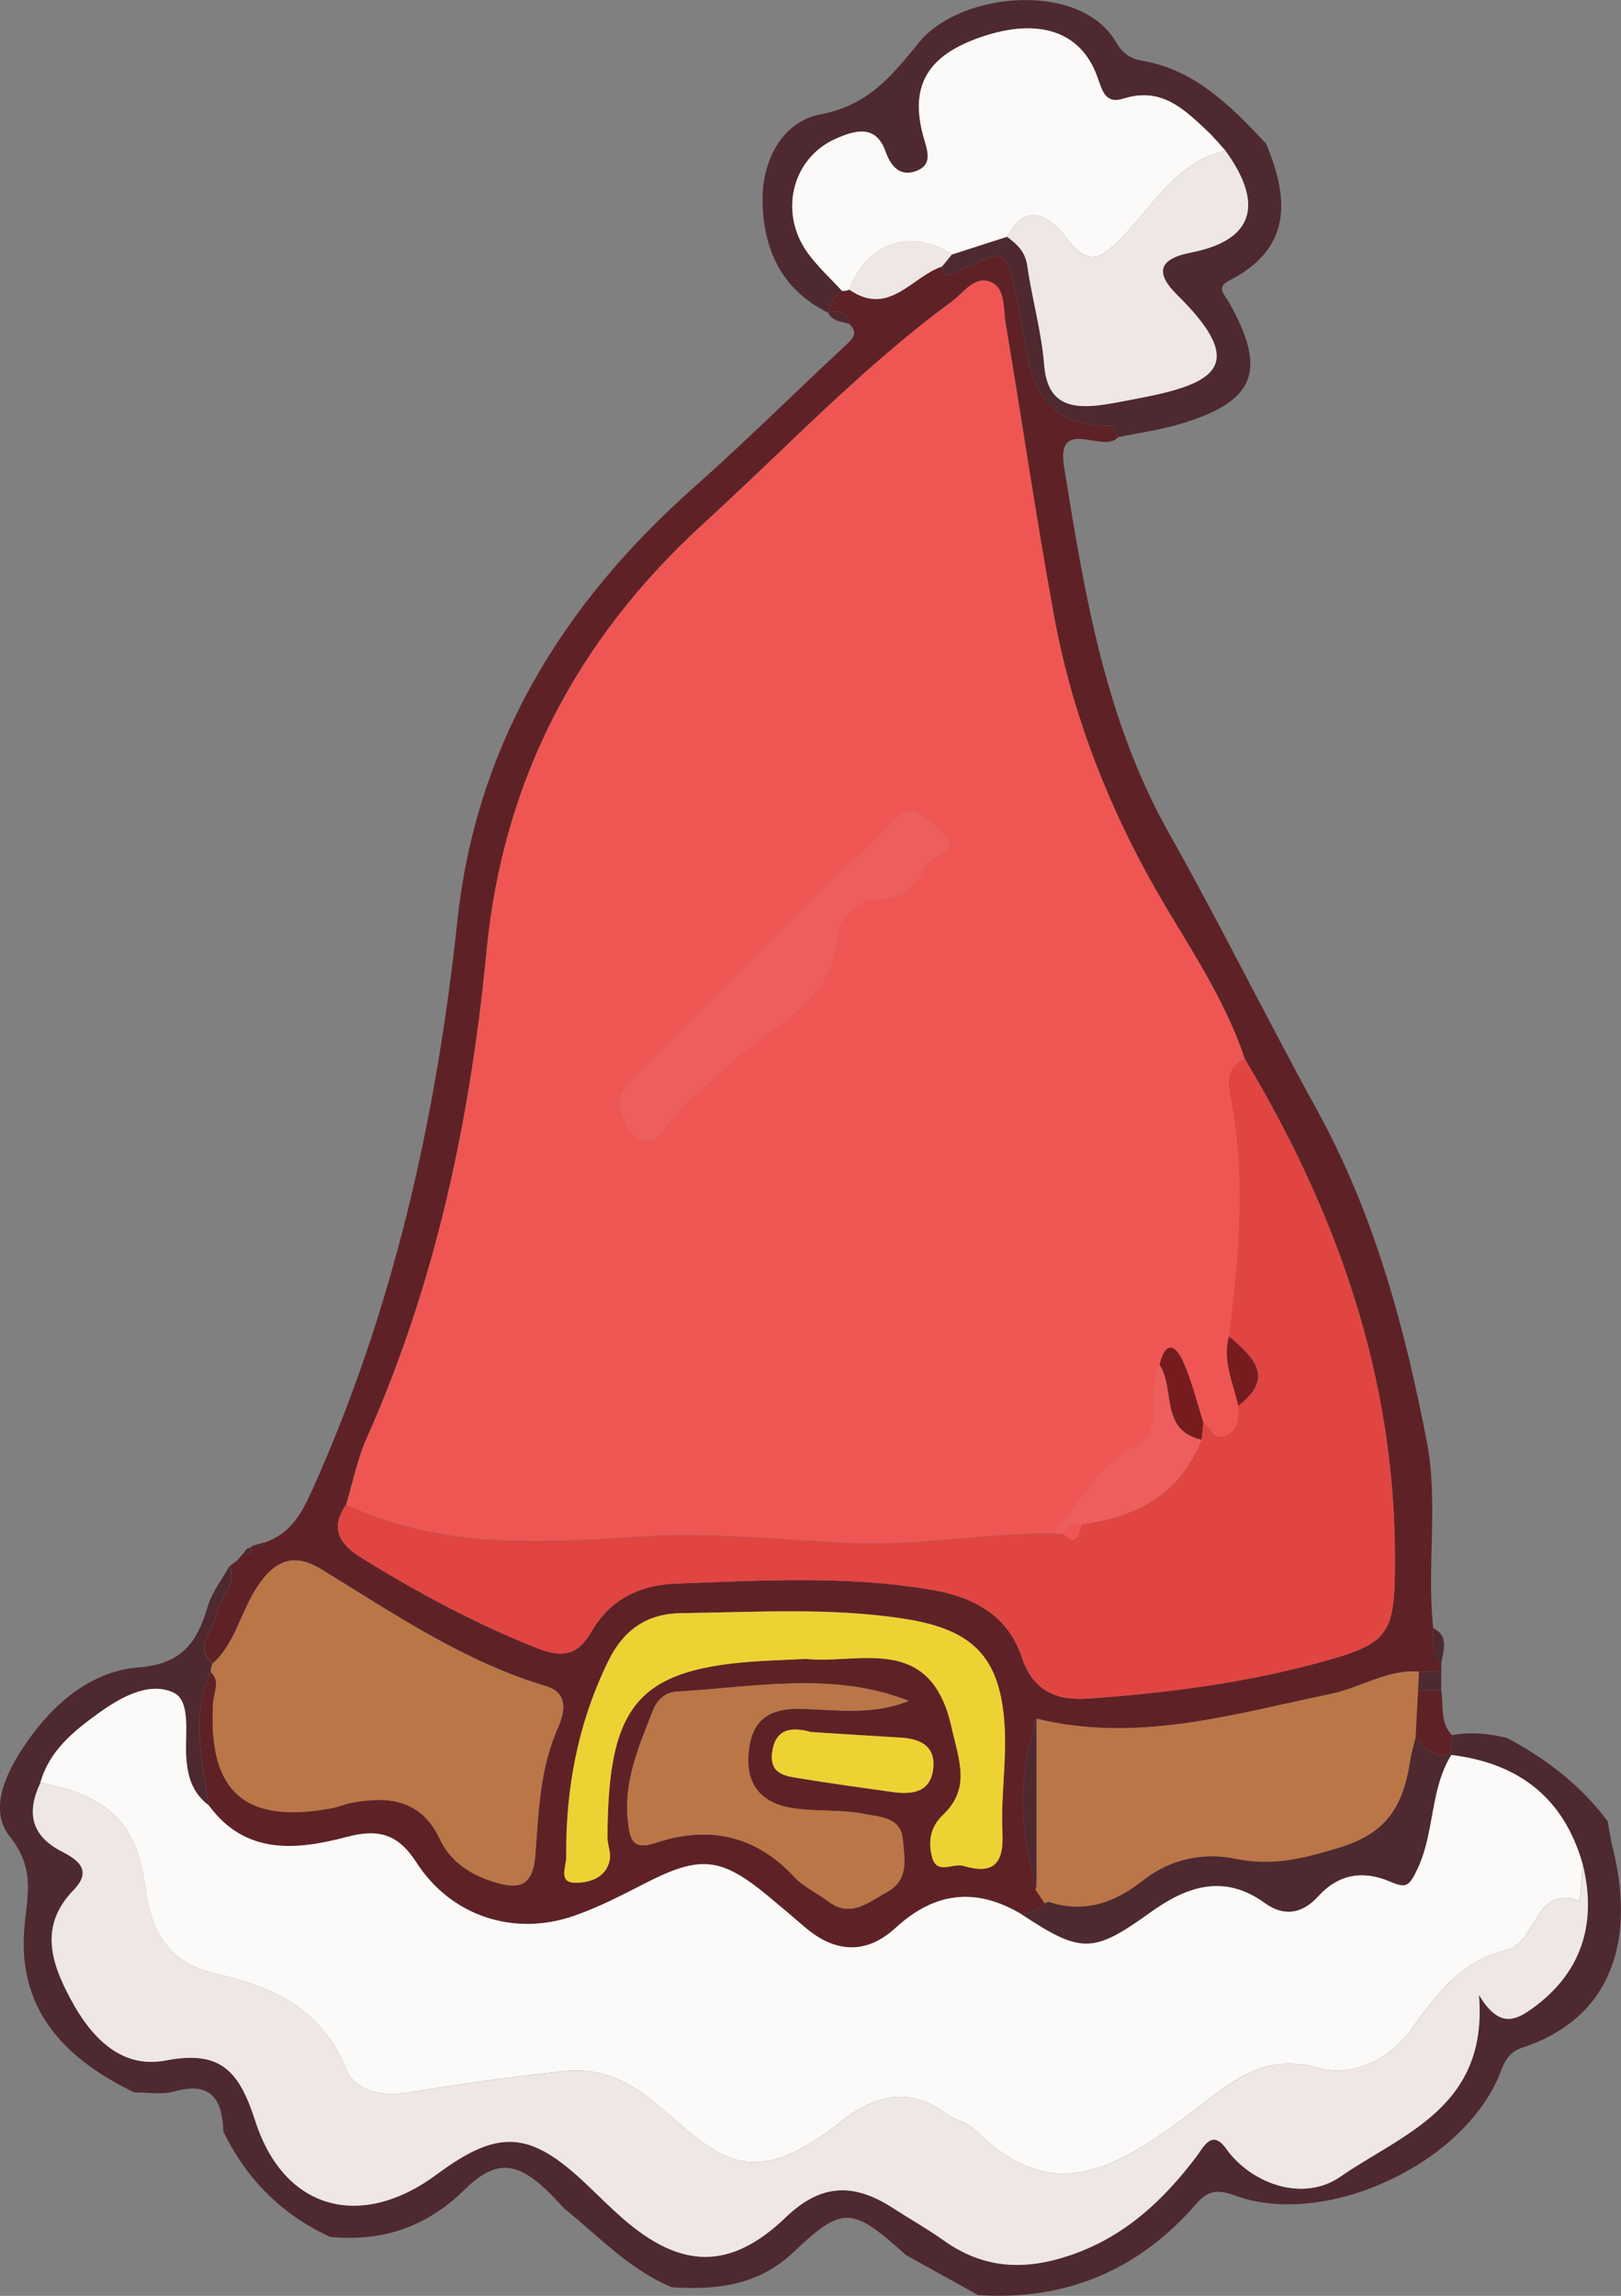 <?xml version="1.0" encoding="UTF-8"?><svg id="uuid-55084845-4c23-40fd-9eba-403d742cc17c" xmlns="http://www.w3.org/2000/svg" viewBox="0 0 384.91 545"><rect x="0" y="0" width="384.91" height="545" fill="#808080" stroke="none"/><path d="m63.13,366.07c5.8-2.11,8.41-6.6,10.9-12.12,19.46-43.16,29.58-88.54,34.59-135.45,4.45-41.64,24.92-75.09,55.95-102.62,12.33-10.94,24.04-22.57,36.11-33.8,1.75-1.63,3.29-2.93,1-5.17-.63-2.85-2.51-3.38-5.04-2.71l.68-.47s-.65.51-.65.51c.58-2.05,1.17-4.1,3.24-5.23.61.09,1.19,0,1.75-.26,9.42,6.56,14.82-3.09,22.01-5.47.56,2.81,1.86,2.12,3.83,1.16,11.8-5.82,11.25-5.55,14.09,7.12,2.88,12.88,1.53,29.85,22.4,29.5.48,0,1,1.78,1.5,2.73-3.38,4.07-14.79-5.22-12.82,7.05,4.8,29.93,9.74,60.01,24.88,86.89,12.19,21.65,23.17,43.93,35.13,65.67,13.58,24.69,20.76,51.19,26.07,78.56,2.89,14.88-.04,29.7,1.57,44.47.17,2.87-.74,6,1.94,8.29-.01.73-.03,1.45-.04,2.18-1.76-.04-3.52-.07-5.27-.11-7.59-.53-13.93,3.87-21.02,5.33-23.05,4.77-45.89,11.76-69.83,5.85-4.29,13.28-4.26,26.55.02,39.83l-.24.75c.73,1.08,1.46,2.17,2.2,3.25l.73-.39c-1.67,1.88-3.81,2.76-6.28,2.95-10.75-6.37-20.52-5.3-29.82,3.25-7.01,6.45-14.46,5.99-21.62-.19-2.77-2.39-5.57-4.75-8.38-7.09-11.52-9.59-16.38-10.03-29.63-3.21-5.5,2.83-11.05,5.7-16.87,7.7-14.28,4.92-29.12-.02-37.3-12.69-4.25-6.58-8.73-8.15-16.49-6.1-11.8,3.12-24.05,4.47-32.81-7.46-1.52-10.59-4.46-21.21.45-31.71,2.37,2.24.72,4.81.57,7.24-1.32,21.24,7.55,29.08,28.42,25.07,1.43-.27,2.79-.93,4.22-1.2,8.93-1.69,16.74-.93,21.24,8.67,2.45,5.22,7.14,8.3,12.55,10.01,5.69,1.8,9.45,1.67,10.07-6.38.75-9.67,1-19.54,4.87-28.97.86-2.09,4.55-8.99-2.31-11.04-19.59-5.84-36.24-17.27-53.39-27.76-6.8-4.15-11.31-1.89-15.43,4.52-3.73,5.81-4.99,13.02-10.33,17.85-4.76-4.07.13-7.65.74-11.36.65-3.97,5.18-6.93,3.22-11.69.58-.45,1.16-.9,1.74-1.35,0,0,.54.4.54.4l-.43-.5c.6-.67,1.2-1.34,1.8-2.01,1.51,1.08,1.63.34,1.3-.99,0,0,.62-.48.62-.48,1.28.64,2.27.25,3.08-.83Zm232.44-114.73c-4.22-12.63-11.38-23.76-18.16-35.05-13.14-21.89-22.61-45.23-27.19-70.34-4.2-23.05-7.58-46.25-11.47-69.36-.58-3.44.04-8.22-3.58-9.67-3.77-1.52-6.35,2.59-9.24,4.71-21.32,15.69-39.45,34.92-58.91,52.69-29.98,27.37-47.57,60.91-51.48,101.4-3.86,40-12.05,78.88-28.51,115.78-2.21,4.95-3.25,10.43-4.83,15.67-3.94,5.64-1.59,9.41,3.54,12.58,13.42,8.29,27.21,15.76,41.95,21.55,5.83,2.29,9.51,1.68,12.7-3.9,4.35-7.61,11.45-11.17,20.05-11.47,20.48-.73,40.98-2.02,61.38,1.58,9.76,1.72,17.62,6.3,20.76,15.79,2.79,8.42,8.52,10.43,15.98,9.9,18.27-1.28,36.45-3.62,54.14-8.38,17.56-4.73,18.55-6.53,18.53-25.3-.06-42.94-13.83-81.78-35.67-118.17Zm-104.23,142.45c12.49,1.36,29.58-6.28,34.58,16.14,1.75,7.86,4.68,14.53-2.01,20.88-3.1,2.94-3.54,6.45-2.59,10.04,1.13,4.28,4.93,1.35,7.42,2.08,7.12,2.11,9.64-.45,9.28-7.9-.4-8.36,1.02-16.81.53-25.16-.97-16.74-7.65-23.16-24.22-25.67-17.5-2.65-35.03-1.48-52.57-1.27-8.16.1-13.7,3.99-17.28,11.28-7.22,14.72-10.2,30.31-10.03,46.57.02,2.2-1.92,6.05,1.95,6.14,3.31.07,7.48-.98,8.38-5.4.34-1.69-.55-3.59-.54-5.39.14-32.91,7.73-40.78,40.45-42.03,1.83-.07,3.65-.17,6.64-.31Zm24.42,9.96c-18.18-7.1-36.65-3.21-55.05-2.19-2.95.17-4.78,2.21-5.69,4.55-3.28,8.42-6.98,16.71-5.92,26.23.5,4.5,1.2,6.9,6.57,5.13,12.55-4.15,23.65-1.9,32.93,8.08,2.19,2.35,5.36,3.77,7.98,5.76,5.41,4.12,9.51.29,13.93-2.09,5.52-2.96,4.23-8.14,3.86-12.64-.43-5.26-5.65-5.28-9.18-5.98-5.33-1.06-10.94-.56-16.36-1.28-7.59-1.02-11.85-5.14-11.06-13.39.74-7.72,4.92-10.49,12.5-10.27,8.47.24,17.11,1.56,25.5-1.9Zm-23.29,7.39c-4.93-1.37-8.42-.5-9.13,4.83-.72,5.4,3.47,5.69,6.99,6.27,7.18,1.18,14.39,2.14,21.59,3.17,4.81.68,9.19.05,9.69-5.82.44-5.15-3.17-6.83-7.73-7.09-7.28-.42-14.56-.91-21.42-1.34Z" style="fill:#5e2226; stroke-width:0px;"/><path d="m54.46,371.84c1.96,4.77-2.57,7.73-3.22,11.69-.61,3.72-5.5,7.29-.74,11.36-.31.62-.46,1.28-.46,1.98-4.91,10.5-1.97,21.12-.45,31.71-3.99-3.07-5.15-6.93-5.39-12.1-.23-5,1.13-12.74-2.97-14.67-5.84-2.74-12.63,1.12-18,5-5.88,4.25-11.53,8.86-13.63,16.33-3.35,7.01-2.35,12.55,5.06,16.37,3.76,1.93,7.38,4.44,2.81,9.13-8.32,8.55-5.33,17.38-.58,26.15,4.83,8.92,11.91,16.36,22.48,14.31,13.2-2.56,17.47,2.72,21.26,14.46,6.84,21.17,25.15,25.85,43.04,12.6,14.66-10.87,22.09-10.42,35.38,2.16,2.93,2.77,5.76,5.63,8.8,8.28,13.77,12.01,25.48,12.45,38.75-.3,8.58-8.23,16.41-7.99,25.46-2.13,3.99,2.58,8.15,4.92,12.02,7.67,9.46,6.74,19.23,7.21,30.15,3.46,12.8-4.39,21.85-12.89,29.75-23.26,1.76-2.31,3.71-6.82,7.19-1.94,5.85,8.2,18.17,12.78,27.11,6.58,14.64-10.15,35.13-16.43,32.87-43.13,4.6,7.61,8.27,6.36,12.53,3.31,11.47-8.18,15.7-19.78,12.11-34.39-4.49-15.76-15.25-23.95-31.22-25.88,0,0-.32-.34-.32-.34.19-1.45.37-2.89.55-4.34,4.38-.87,8.69-.38,12.98.62,9.35,4.96,17.59,11.25,23.96,19.81.4,2.14.69,4.31,1.22,6.42,5.02,20.04,1.1,39.89-21.54,47.34-3.84,1.26-4.39,4.21-5.73,7.24-9.31,21.06-41.5,35.53-62.45,27.84-4.19-1.54-6.43-1.22-9.31,2.1-13.61,15.67-30.89,22.9-51.68,21.53-5.71-3.16-11.41-6.33-17.12-9.49-12.72-11.46-15-11.86-26.6-.8-8.46,8.07-18.33,9.09-29,8.44-10.08-4.19-17.41-12.14-25.68-18.81-9.77-11-15.2-12.55-23.54-4.36-9.16,8.99-19.52,12.34-31.85,11.23-11.52-5.22-19.85-13.68-25.41-24.96-.25-7.6-2.82-12.07-11.66-9.59-2.94.83-6.3.2-9.46.25-15.96-7.66-27.38-19.02-26.23-37.9.5-8.19,3.13-14.69-3.42-22.92-5.49-6.9-.11-16.71,5.35-24.09,6.38-8.62,14.99-15.2,25.24-15.99,10.41-.8,13.95-6.01,16.45-14.46,1-3.39,3.38-6.38,5.13-9.55Z" style="fill:#4e2930; stroke-width:0px;"/><path d="m300.58,33.99c5.55,13.11,6.29,24.95-8.67,32.59-3.3,1.69-1.13,3.32-.11,5.14,9.15,16.28,6.37,23.51-11.34,28.86-4.87,1.47-9.97,2.16-14.97,3.21-.5-.95-1.01-2.74-1.5-2.73-20.88.35-19.52-16.62-22.4-29.5-2.83-12.67-2.29-12.94-14.09-7.12-1.97.97-3.27,1.65-3.83-1.16.78-.96,1.56-1.91,2.34-2.87,4.37-1.4,8.73-2.8,13.1-4.21,2.38,1.74,4.32,3.52,4.81,6.86,1.14,7.9,3.39,15.69,4.02,23.61.68,8.44,5.34,10.33,12.42,9.59,3.26-.34,6.47-1.06,9.7-1.66,18.49-3.47,26.52-7.79,9.43-24.62-4.99-4.91-4.8-8.46,3.27-10.03,14.79-2.87,17.51-11.31,8.26-24.12-.56-.63-1.12-1.27-1.68-1.9l-1.87-2.05c-5.81-5.45-11.29-11.44-20.68-8.48-4.36,1.38-5.02-1.76-6.27-5.22-3.88-10.75-13.87-13.99-27.3-9.48-12.97,4.36-17.27,11.61-14.01,23.59.84,3.1,2.57,6.81-1.78,8.35-3.74,1.32-5.9-1.08-7.19-4.71-2.31-6.5-7.33-4.96-11.73-3.03-10.55,4.63-13.69,17.74-6.61,27.31,2.34,3.17,5.31,5.89,7.99,8.81-2.07,1.13-2.66,3.18-3.24,5.23-11.06-5.48-15.45-15.05-15.58-26.7-.11-9.68,4.87-18.7,13.63-20.37,11.56-2.21,16.88-8.99,23.63-17.23,9.75-11.9,38.34-14.6,46.75.19,1.29,2.27,3.17,3.76,6.01,4.25,12.7,2.15,21.17,10.8,29.47,19.62Z" style="fill:#4e2930; stroke-width:0px;"/><path d="m196.64,74.2c2.53-.67,4.41-.14,5.04,2.71-1.82-.64-4.04-.54-5.04-2.71Z" style="fill:#4e2930; stroke-width:0px;"/><path d="m56.32,370.39l.43.5s-.54-.39-.54-.4c0,0,.11-.1.11-.1Z" style="fill:#4e2930; stroke-width:0px;"/><path d="m63.13,366.07c-.81,1.09-1.8,1.48-3.08.83,1.03-.28,2.05-.56,3.08-.83Z" style="fill:#4e2930; stroke-width:0px;"/><path d="m59.42,367.38c.33,1.33.21,2.07-1.3.99.25-.58.68-.91,1.3-.99Z" style="fill:#4e2930; stroke-width:0px;"/><path d="m82.21,357.16c1.58-5.23,2.62-10.71,4.83-15.66,16.46-36.9,24.65-75.78,28.51-115.78,3.9-40.49,21.5-74.03,51.48-101.4,19.46-17.76,37.59-37,58.91-52.69,2.89-2.12,5.47-6.23,9.24-4.71,3.62,1.46,3,6.24,3.58,9.67,3.89,23.11,7.26,46.31,11.47,69.36,4.58,25.11,14.04,48.45,27.19,70.34,6.78,11.29,13.94,22.42,18.15,35.05-3.92,1.62-4.11,5.15-3.47,8.32,3.86,19.22,2.14,38.38-.26,57.55-1.61,5.81,1.03,11.05,2.2,16.49.05,2.95.03,6.06-3.31,7.25-2.72.96-3.27-2.25-4.99-3.31-1.54-4.76-2.72-9.67-4.71-14.23-1.88-4.3-4.31-5.2-5.68.53-3.4,6.13,1.69,15.57-5.82,19.44-9.21,4.75-13.05,13.71-19.46,20.6-16.06-.16-31.92,3.01-48.07,2.27-16.39-.75-33.04-2.62-49.12-1.59-24.33,1.57-47.93,3.09-70.66-7.53Zm71.27-86.12c2.14.21,2.92-1.16,4.05-2.77,4.35-6.2,10.46-10.67,15.87-15.79,9.66-9.12,24.87-14.29,25.62-31.35.12-2.84,5.55-7.82,8.34-7.69,6.76.31,9.93-2.65,12.55-7.9,1.51-3.02,10.32-3.01,1.87-9.85-5.81-4.71-7.11-4.02-11.09.55-4.26,4.9-9.5,8.93-14.14,13.52-15.29,15.14-30.49,30.38-45.73,45.56-2.69,2.68-5.15,5.38-3.01,9.54,1.32,2.57,2.26,5.5,5.67,6.18Z" style="fill:#ef5653; stroke-width:0px;"/><path d="m344.58,416.6c15.96,1.93,26.73,10.12,31.22,25.88-.23,2.91-.47,5.82-.7,8.73-11-4.03-9.75,10.08-17.85,11.87-9.83,2.18-16.27,10.36-22.09,18.57-5.32,7.5-14.17,11.47-22.1,9.22-13.05-3.7-20.74,3.43-29.35,9.98-21.13,16.07-34.64,21.93-52.36,4.61-1.76-1.72-4.68-2.19-6.69-3.72-8.53-6.54-17.21-4.21-24.24,1.36-21.56,17.1-28.61,10.14-43.6-2.89-6.88-5.98-13.94-9.49-22.71-8.58-12.3,1.27-24.56,3.02-36.75,5.04-6.45,1.07-12.95-.01-15.2-5.63-5.66-14.14-17.55-19.49-30.38-22.37-11.96-2.68-15.81-10.02-17.24-20.56-2.07-15.28-8.61-21.74-24.95-24.96,2.11-7.47,7.75-12.08,13.63-16.33,5.37-3.89,12.16-7.75,18-5,4.1,1.92,2.74,9.67,2.97,14.67.24,5.17,1.4,9.02,5.39,12.1,8.76,11.93,21.01,10.58,32.81,7.46,7.75-2.05,12.24-.49,16.49,6.1,8.18,12.67,23.02,17.61,37.3,12.69,5.82-2.01,11.37-4.88,16.87-7.7,13.25-6.81,18.11-6.38,29.63,3.21,2.81,2.34,5.61,4.7,8.38,7.09,7.16,6.18,14.62,6.64,21.62.19,9.3-8.55,19.06-9.62,29.82-3.25,14.23,9.43,17.07,9.36,30.64-.41,8.58-6.18,17.43-9.27,27.19-2.22,4.6,3.33,8.94,2.52,12.68-1.61,4.82-5.31,10.69-6.19,16.98-3.51,3.85,1.64,4.56,1.28,6.59-3.03,4.1-8.72,2.91-18.76,7.99-26.98Z" style="fill:#fcfaf9; stroke-width:0px;"/><path d="m291.82,317.22c2.41-19.17,4.12-38.32.26-57.55-.64-3.17-.44-6.7,3.47-8.32,21.84,36.39,35.62,75.23,35.68,118.17.02,18.77-.97,20.57-18.53,25.3-17.68,4.76-35.87,7.1-54.14,8.38-7.45.52-13.19-1.49-15.98-9.9-3.15-9.49-11-14.07-20.76-15.79-20.4-3.6-40.89-2.31-61.38-1.58-8.6.31-15.7,3.86-20.05,11.47-3.19,5.58-6.87,6.19-12.7,3.9-14.74-5.79-28.53-13.26-41.95-21.55-5.13-3.17-7.48-6.95-3.54-12.58,22.73,10.62,46.32,9.1,70.65,7.53,16.08-1.04,32.74.84,49.12,1.59,16.15.74,32.01-2.43,48.08-2.27.74.02,1.47.04,2.21.06,3.44,3.18,3.91.28,4.57-2.23,13.02-1.67,23.35-7.17,28.45-20.07.15-1.37.3-2.74.45-4.11,1.72,1.06,2.26,4.27,4.98,3.3,3.34-1.18,3.36-4.3,3.31-7.25,8.88-6.78,3.43-11.65-2.2-16.49Z" style="fill:#e04542; stroke-width:0px;"/><path d="m50.05,396.88c0-.7.15-1.36.46-1.98,5.34-4.83,6.6-12.04,10.33-17.85,4.12-6.42,8.63-8.68,15.43-4.52,17.16,10.48,33.8,21.92,53.39,27.76,6.87,2.05,3.17,8.95,2.31,11.04-3.87,9.43-4.12,19.3-4.87,28.97-.62,8.05-4.38,8.18-10.07,6.38-5.41-1.71-10.1-4.79-12.55-10.01-4.5-9.6-12.31-10.36-21.24-8.67-1.43.27-2.79.93-4.22,1.2-20.87,4.01-29.74-3.83-28.42-25.07.15-2.43,1.81-5-.57-7.24Z" style="fill:#ba7647; stroke-width:0px;"/><path d="m239.12,56.21c-4.37,1.4-8.73,2.8-13.1,4.21-9.58-6.44-20.3-2.77-24.36,8.34-.56.26-1.14.35-1.75.26-2.68-2.92-5.65-5.64-7.99-8.81-7.08-9.58-3.94-22.68,6.61-27.31,4.4-1.93,9.42-3.48,11.73,3.03,1.29,3.63,3.45,6.03,7.19,4.71,4.35-1.53,2.62-5.24,1.78-8.35-3.26-11.98,1.04-19.23,14.01-23.59,13.43-4.51,23.42-1.27,27.3,9.48,1.25,3.47,1.91,6.6,6.27,5.22,9.38-2.96,14.87,3.03,20.68,8.48.62.68,1.25,1.37,1.87,2.05.56.63,1.12,1.27,1.68,1.9-11.66,2.46-16.93,12.72-24.4,20.22-4.56,4.58-7.63,8.04-13.32.55-2.87-3.78-9.25-10.06-14.19-.4Z" style="fill:#fcfaf9; stroke-width:0px;"/><path d="m245.87,448.57s.24-.75.24-.75c0-13.28-.01-26.55-.01-39.83,23.94,5.9,46.78-1.08,69.83-5.85,7.09-1.47,13.43-5.86,21.02-5.33-.07,1.49-.14,2.98-.2,4.47-.2,3.73-.4,7.46-.6,11.18-.42,1.77-.97,3.52-1.25,5.31-1.59,10.15-4.85,17.2-16.75,20.81-8.65,2.62-15.96,4.52-24.85,2.67-7.58-1.58-15.51.12-21.71,5.03-6.99,5.53-14.14,8.01-22.78,5.15,0,0-.73.39-.73.39-.73-1.08-1.46-2.17-2.2-3.25Z" style="fill:#ba7647; stroke-width:0px;"/><path d="m191.34,393.8c-2.99.14-4.82.24-6.64.31-32.72,1.25-40.32,9.12-40.45,42.03,0,1.8.88,3.7.54,5.39-.9,4.42-5.07,5.47-8.38,5.4-3.87-.08-1.93-3.94-1.95-6.14-.17-16.27,2.81-31.86,10.03-46.57,3.58-7.3,9.12-11.19,17.28-11.28,17.54-.21,35.07-1.38,52.57,1.27,16.57,2.51,23.25,8.93,24.22,25.67.48,8.35-.94,16.8-.53,25.16.36,7.45-2.16,10-9.28,7.9-2.49-.74-6.3,2.2-7.42-2.08-.94-3.58-.51-7.1,2.59-10.04,6.69-6.34,3.76-13.02,2.01-20.88-5-22.42-22.1-14.78-34.58-16.14Z" style="fill:#edd234; stroke-width:0px;"/><path d="m215.76,403.75c-8.4,3.46-17.03,2.14-25.5,1.9-7.57-.22-11.76,2.55-12.5,10.27-.79,8.25,3.47,12.37,11.06,13.39,5.42.72,11.04.22,16.36,1.28,3.53.7,8.75.72,9.18,5.98.37,4.5,1.66,9.68-3.86,12.64-4.43,2.37-8.52,6.21-13.93,2.09-2.61-1.99-5.79-3.4-7.98-5.76-9.28-9.98-20.38-12.23-32.93-8.08-5.36,1.77-6.07-.63-6.57-5.13-1.06-9.51,2.64-17.81,5.92-26.23.91-2.34,2.74-4.38,5.69-4.55,18.4-1.03,36.87-4.91,55.05,2.19Z" style="fill:#ba7647; stroke-width:0px;"/><path d="m248.8,451.42c8.63,2.86,15.79.38,22.78-5.15,6.2-4.9,14.14-6.6,21.71-5.03,8.89,1.85,16.2-.04,24.85-2.67,11.89-3.61,15.16-10.66,16.75-20.81.28-1.79.83-3.54,1.25-5.31,2.3,2.14,4.16,5.23,8.13,3.81,0,0,.32.34.32.34-5.08,8.22-3.89,18.26-7.99,26.98-2.02,4.31-2.73,4.67-6.59,3.03-6.28-2.68-12.16-1.81-16.98,3.51-3.75,4.13-8.08,4.94-12.68,1.61-9.75-7.05-18.6-3.95-27.19,2.22-13.57,9.77-16.41,9.84-30.64.41,2.47-.19,4.6-1.07,6.28-2.95Z" style="fill:#4e2930; stroke-width:0px;"/><path d="m192.47,411.14c6.86.43,14.14.92,21.42,1.34,4.56.26,8.17,1.94,7.73,7.09-.51,5.87-4.89,6.51-9.69,5.82-7.2-1.03-14.42-1.98-21.59-3.17-3.53-.58-7.72-.86-6.99-6.27.71-5.32,4.2-6.19,9.13-4.83Z" style="fill:#edd234; stroke-width:0px;"/><path d="m201.66,68.75c4.06-11.1,14.78-14.77,24.36-8.34-.78.96-1.56,1.91-2.34,2.87-7.2,2.38-12.59,12.03-22.01,5.47Z" style="fill:#eee7e5; stroke-width:0px;"/><path d="m246.1,407.99c0,13.27,0,26.55.01,39.83-4.27-13.27-4.3-26.55-.01-39.83Z" style="fill:#4e2930; stroke-width:0px;"/><path d="m336.74,401.27c.07-1.49.13-2.98.2-4.47,1.76.04,3.52.07,5.28.11,0,1.48,0,2.96,0,4.44-1.83-.02-3.66-.05-5.48-.07Z" style="fill:#4e2930; stroke-width:0px;"/><path d="m340.32,386.45c3.84,2.01,2.38,5.27,1.94,8.29-2.68-2.29-1.77-5.41-1.94-8.29Z" style="fill:#4e2930; stroke-width:0px;"/><path d="m245.87,448.57c.73,1.08,1.46,2.16,2.2,3.25-.73-1.08-1.46-2.16-2.2-3.25Z" style="fill:#4e2930; stroke-width:0px;"/><path d="m9.61,423.16c16.33,3.22,22.87,9.68,24.95,24.96,1.43,10.54,5.28,17.88,17.24,20.56,12.83,2.88,24.72,8.22,30.38,22.37,2.25,5.62,8.75,6.7,15.2,5.63,12.2-2.02,24.46-3.77,36.75-5.04,8.77-.9,15.84,2.61,22.71,8.58,14.99,13.02,22.04,19.98,43.6,2.89,7.03-5.58,15.71-7.91,24.24-1.36,2.01,1.54,4.93,2.01,6.69,3.72,17.71,17.32,31.23,11.46,52.36-4.61,8.61-6.54,16.3-13.68,29.35-9.98,7.92,2.25,16.77-1.72,22.1-9.22,5.82-8.21,12.26-16.39,22.09-18.57,8.1-1.79,6.85-15.9,17.85-11.87.23-2.91.46-5.82.7-8.73,3.59,14.61-.64,26.21-12.11,34.39-4.26,3.04-7.93,4.29-12.53-3.31,2.26,26.7-18.23,32.97-32.87,43.13-8.94,6.2-21.26,1.62-27.11-6.58-3.48-4.88-5.43-.37-7.19,1.94-7.89,10.37-16.95,18.87-29.75,23.26-10.92,3.75-20.69,3.28-30.15-3.46-3.87-2.75-8.03-5.09-12.02-7.67-9.05-5.86-16.89-6.1-25.46,2.13-13.28,12.74-24.99,12.31-38.75.3-3.03-2.65-5.87-5.51-8.8-8.28-13.29-12.57-20.72-13.03-35.38-2.16-17.88,13.26-36.19,8.58-43.04-12.6-3.79-11.73-8.06-17.02-21.26-14.46-10.57,2.05-17.65-5.39-22.48-14.31-4.75-8.77-7.74-17.6.58-26.15,4.57-4.69.94-7.2-2.81-9.13-7.41-3.82-8.4-9.36-5.06-16.37Z" style="fill:#eee7e5; stroke-width:0px;"/><path d="m336.74,401.27c1.83.02,3.66.05,5.48.07.64,3.58-.4,7.57,2.59,10.58-.18,1.45-.37,2.9-.55,4.34-3.97,1.42-5.83-1.66-8.13-3.81.2-3.73.4-7.46.61-11.18Z" style="fill:#5e2226; stroke-width:0px;"/><path d="m239.12,56.21c4.94-9.66,11.32-3.38,14.19.4,5.69,7.49,8.76,4.04,13.32-.55,7.46-7.5,12.74-17.76,24.4-20.22,9.25,12.81,6.53,21.25-8.26,24.12-8.07,1.57-8.26,5.12-3.27,10.03,17.09,16.83,9.06,21.15-9.43,24.62-3.22.6-6.44,1.32-9.7,1.66-7.08.74-11.74-1.15-12.42-9.59-.64-7.93-2.88-15.71-4.02-23.61-.48-3.34-2.42-5.12-4.81-6.86Z" style="fill:#eee7e5; stroke-width:0px;"/><path d="m289.36,33.94c-.63-.69-1.25-1.37-1.87-2.05.63.69,1.25,1.37,1.87,2.05Z" style="fill:#eee7e5; stroke-width:0px;"/><path d="m153.47,271.04c-3.4-.68-4.34-3.61-5.66-6.18-2.14-4.16.32-6.87,3.01-9.54,15.25-15.18,30.45-30.42,45.73-45.56,4.63-4.59,9.88-8.62,14.14-13.52,3.98-4.57,5.27-5.26,11.09-.55,8.45,6.84-.37,6.83-1.87,9.85-2.62,5.25-5.78,8.21-12.55,7.9-2.78-.13-8.21,4.85-8.34,7.69-.74,17.06-15.96,22.23-25.62,31.35-5.42,5.12-11.52,9.59-15.87,15.79-1.13,1.62-1.91,2.98-4.06,2.77Z" style="fill:#ee5e5c; stroke-width:0px;"/><path d="m285.28,341.76c-5.09,12.91-15.42,18.4-28.45,20.07-1.91-.05-3.56.44-4.57,2.23-.74-.02-1.47-.04-2.21-.06,6.41-6.89,10.25-15.86,19.46-20.6,7.51-3.87,2.42-13.31,5.82-19.44,3.77,5.68.03,15.56,9.94,17.81Z" style="fill:#ee5e5c; stroke-width:0px;"/><path d="m285.28,341.76c-9.91-2.25-6.17-12.13-9.94-17.81,1.38-5.74,3.81-4.83,5.68-.54,1.99,4.56,3.17,9.47,4.71,14.23-.15,1.37-.3,2.74-.45,4.11Z" style="fill:#761c1f; stroke-width:0px;"/><path d="m291.82,317.22c5.63,4.84,11.08,9.71,2.2,16.49-1.17-5.44-3.81-10.68-2.2-16.49Z" style="fill:#761c1f; stroke-width:0px;"/><path d="m252.27,364.06c1.01-1.79,2.66-2.28,4.57-2.23-.66,2.51-1.13,5.41-4.57,2.23Z" style="fill:#ef5653; stroke-width:0px;"/></svg>